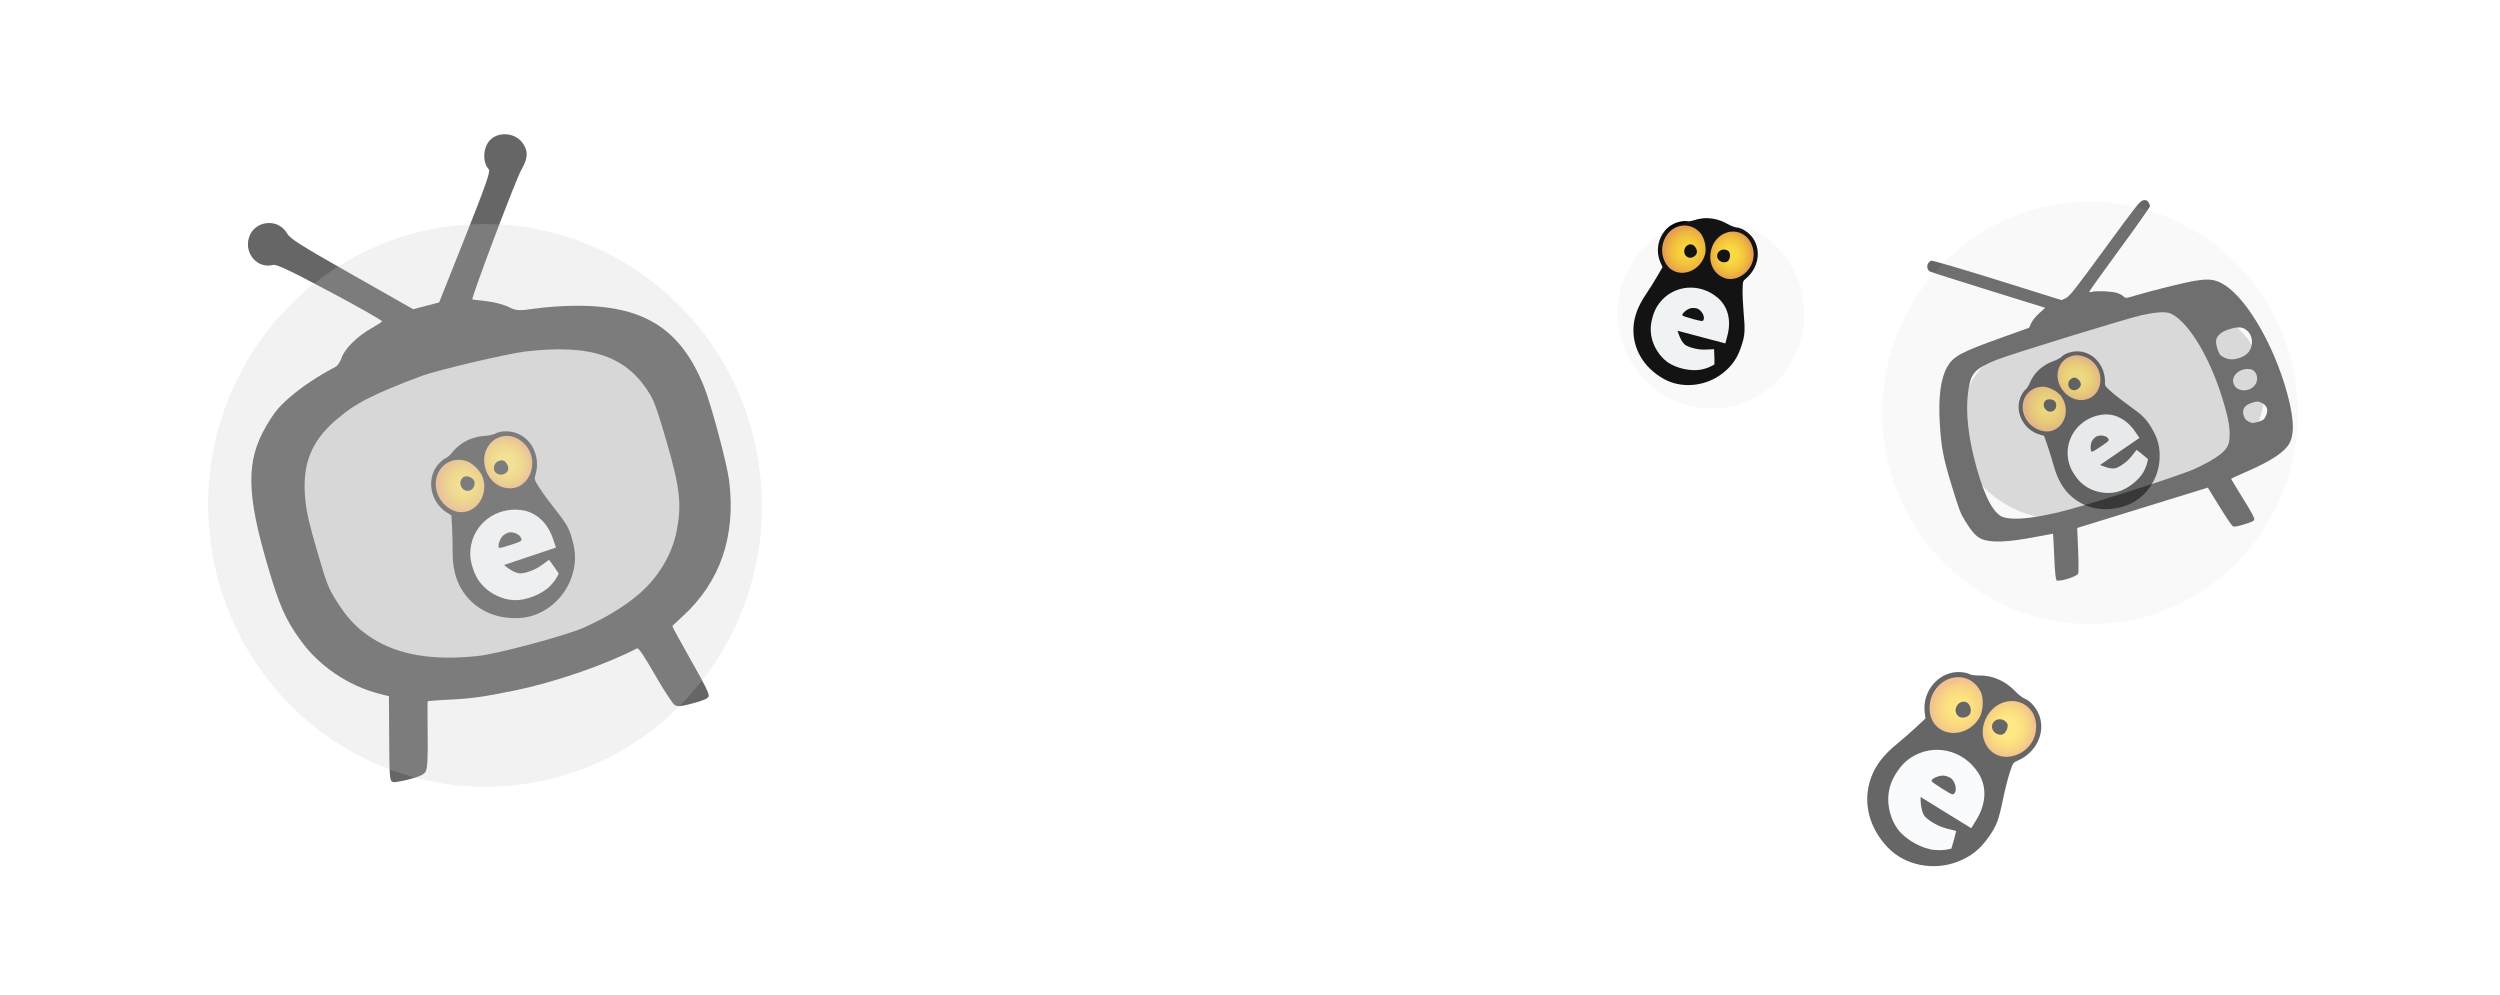 <svg width="799" height="318" viewBox="0 0 799 318" fill="none" xmlns="http://www.w3.org/2000/svg">
<g filter="url(#filter0_f)">
<ellipse cx="539.543" cy="104.925" rx="14.448" ry="14.643" transform="rotate(-1.962 539.543 104.925)" fill="#F5F8FA"/>
<ellipse cx="538.001" cy="79.481" rx="7.941" ry="7.476" transform="rotate(-97.862 538.001 79.481)" fill="url(#paint0_radial)"/>
<ellipse cx="553.218" cy="81.466" rx="8.415" ry="7.657" transform="rotate(-97.862 553.218 81.466)" fill="url(#paint1_radial)"/>
<path fill-rule="evenodd" clip-rule="evenodd" d="M545.201 69.735C544.195 69.74 542.596 70.005 541.648 70.325C540.7 70.645 539.587 70.818 539.175 70.709C538.763 70.6 537.719 70.663 536.855 70.85C531.221 72.068 528.22 78.647 530.788 84.15L531.357 85.369L529.641 88.322C528.697 89.946 527.028 92.609 525.931 94.238C523.554 97.771 522.289 101.099 522.077 104.382C521.634 111.232 525.204 117.42 531.715 121.087C537.391 124.284 545.076 123.571 550.495 119.344C553.549 116.961 555.26 114.495 556.532 110.646C557.694 107.125 557.785 105.716 557.241 99.62C557.035 97.318 556.897 94.18 556.933 92.646C556.997 89.926 557.022 89.838 557.988 89.034C561.995 85.698 562.981 80.081 560.255 76.13C559.012 74.329 556.7 72.804 555.059 72.703C554.454 72.666 553.14 72.167 552.137 71.595C549.934 70.336 547.654 69.725 545.201 69.735ZM557.996 75.547C559.558 76.868 560.551 79.307 560.462 81.606C560.252 87.038 554.435 90.891 550.157 88.431C547.224 86.745 545.966 83.398 546.906 79.786C548.285 74.49 554.111 72.263 557.996 75.547ZM543.392 74.397C544.727 75.891 545.485 79.204 544.955 81.229C543.632 86.285 537.928 88.82 534.072 86.067C531.787 84.436 530.67 80.879 531.48 77.817C533.017 72.014 539.578 70.13 543.392 74.397ZM549.801 80.071C547.677 81.452 549.182 84.343 551.713 83.743C552.597 83.534 553.118 82.194 552.814 80.909C552.568 79.876 550.842 79.395 549.801 80.071ZM539.324 78.365C538.217 79.009 537.915 80.757 538.751 81.688C539.52 82.544 540.59 82.614 541.566 81.873C542.44 81.209 542.588 80.275 541.984 79.236C541.342 78.131 540.309 77.793 539.324 78.365ZM548.941 95.132C552.239 97.93 553.379 102.346 552.075 107.272L551.418 109.753L536.144 105.71C536.144 105.71 537.173 109.519 538.892 110.417C539.322 110.642 539.769 110.815 540.25 111C542.161 111.604 543.569 111.802 545.351 111.719L547.812 111.605L547.914 114.023C547.974 115.44 547.921 116.48 547.921 116.48C547.921 116.48 546.8 117.139 546.193 117.37C545.501 117.633 544.728 117.907 543.844 118.093C540.573 118.778 535.778 117.755 532.993 115.777C530.358 113.906 528.275 110.543 527.741 107.297C527.386 105.138 527.605 103.43 528.077 101.648C528.549 99.865 529.216 98.233 530.544 96.592C535.084 90.986 543.287 90.335 548.941 95.132ZM540.516 98.477C539.254 98.677 537.378 100.246 537.713 100.822C537.805 100.98 539.326 101.493 541.093 101.961C544.213 102.787 544.312 102.787 544.529 101.965C544.795 100.961 543.863 99.336 542.665 98.715C542.195 98.471 541.228 98.364 540.516 98.477Z" fill="black"/>
</g>
<g opacity="0.6" filter="url(#filter1_f)">
<rect x="618.827" y="117.3" width="99.392" height="58.5" rx="29.25" transform="rotate(-17.145 618.827 117.3)" fill="#C4C4C4"/>
<path fill-rule="evenodd" clip-rule="evenodd" d="M616.163 84.298C615.713 85.259 616.022 86.357 616.869 86.805C617.221 86.991 625.642 89.67 635.582 92.758L653.656 98.373L651.735 100.101C650.678 101.051 649.518 102.487 649.157 103.293L648.501 104.757L639.85 107.853C626.625 112.585 624.25 113.864 622.301 117.307C620.255 120.921 619.465 126.915 619.947 135.163C620.405 142.991 621.066 146.43 623.848 155.482C626.125 162.889 626.564 164.046 627.98 166.368C630.164 169.949 631.524 171.46 633.273 172.245C636.157 173.54 641.736 173.323 650.748 171.566C653.668 170.997 656.095 170.546 656.143 170.564C656.19 170.581 656.365 173.844 656.532 177.815C656.731 182.554 656.989 185.181 657.282 185.461C657.938 186.087 663.795 184.276 664.191 183.326C664.342 182.963 664.332 179.532 664.169 175.7L663.873 168.734L684.745 162.288L705.617 155.842L709.29 161.796C711.311 165.071 713.233 167.927 713.562 168.142C714.031 168.449 714.834 168.327 717.259 167.581C719.878 166.776 720.375 166.525 720.471 165.958C720.548 165.501 719.384 163.364 716.793 159.208C714.708 155.864 713.034 153.066 713.074 152.992C713.114 152.917 715.056 152.028 717.39 151.017C725.923 147.32 730.217 144.498 731.772 141.564C733.531 138.244 733.014 132.147 730.197 122.989C725.533 107.82 716.822 93.876 709.862 90.436C707.384 89.211 705.626 89.077 701.261 89.779C698.33 90.251 686.995 93.069 682.543 94.434C679.504 95.364 679.334 95.377 678.674 94.724C678.295 94.349 677.298 93.839 676.458 93.592C674.707 93.077 669.893 92.877 668.626 93.266C668.157 93.411 667.743 93.416 667.706 93.277C667.67 93.138 672.016 87.053 677.365 79.754C682.714 72.455 687.109 66.226 687.13 65.913C687.151 65.6 686.911 64.993 686.595 64.564C686.163 63.978 685.753 63.84 684.936 64.007C683.977 64.202 682.549 66.008 672.734 79.437C663.181 92.506 661.425 94.735 660.253 95.282L658.887 95.918L638.402 89.51C627.135 85.986 617.604 83.197 617.221 83.312C616.838 83.428 616.362 83.872 616.163 84.298ZM684.674 100.679C689.618 99.649 692.403 99.53 693.937 100.285C699.47 103.006 706.12 113.971 710.205 127.111C712.4 134.17 712.929 137.488 712.428 141.045C712.032 143.854 709.088 146.241 701.747 149.706C696.907 151.991 665.798 161.923 657.616 163.796C649.183 165.727 643.848 166.226 640.565 165.39C637.373 164.578 634.482 159.372 631.704 149.437C629.082 140.055 628.158 131.911 628.982 125.446C629.763 119.317 630.991 117.896 637.963 115.057C642.293 113.293 680.341 101.582 684.674 100.679ZM716.084 104.668C718.525 105.023 720.143 107.532 719.659 110.212C719.269 112.372 717.952 113.713 715.469 114.476C713.469 115.091 712.039 114.958 710.371 114.001C709.437 113.465 709.172 113.051 708.626 111.276C707.911 108.952 708.155 107.892 709.711 106.543C710.934 105.484 714.495 104.436 716.084 104.668ZM719.329 118.009C721.021 118.34 721.945 120.787 721.03 122.513C719.281 125.815 713.984 125.353 713.698 121.875C713.502 119.497 716.48 117.453 719.329 118.009ZM722.935 128.793C724.617 129.684 725.035 131.041 724.192 132.874C723.619 134.12 723.376 134.31 721.713 134.822C720.143 135.304 719.691 135.295 718.676 134.758C717.763 134.274 717.386 133.808 717.065 132.765C716.456 130.785 717.367 129.445 719.836 128.686C721.418 128.199 721.84 128.214 722.935 128.793Z" fill="black"/>
</g>
<g opacity="0.6" filter="url(#filter2_f)">
<ellipse cx="672.766" cy="145.612" rx="13.946" ry="14.134" transform="rotate(-51.268 672.766 145.612)" fill="#F5F8FA"/>
<ellipse cx="653.174" cy="130.727" rx="7.665" ry="7.216" transform="rotate(-147.168 653.174 130.727)" fill="url(#paint2_radial)"/>
<ellipse cx="664.203" cy="120.838" rx="8.123" ry="7.391" transform="rotate(-147.168 664.203 120.838)" fill="url(#paint3_radial)"/>
<path fill-rule="evenodd" clip-rule="evenodd" d="M650.572 119.323C649.942 120.062 649.129 121.399 648.767 122.295C648.405 123.19 647.831 124.113 647.492 124.346C647.153 124.579 646.542 125.383 646.135 126.133C643.481 131.023 646.407 137.36 652.051 138.945L653.301 139.295L654.382 142.41C654.977 144.122 655.875 147.019 656.377 148.848C657.466 152.811 659.106 155.832 661.375 158.053C666.11 162.688 672.886 163.969 679.667 161.512C685.58 159.37 689.894 153.297 690.211 146.671C690.389 142.937 689.661 140.131 687.645 136.778C685.8 133.712 684.825 132.758 680.021 129.32C678.207 128.021 675.823 126.148 674.723 125.156C672.773 123.397 672.725 123.324 672.744 122.11C672.824 117.079 669.334 112.821 664.726 112.33C662.626 112.106 660.055 112.839 658.948 113.976C658.54 114.395 657.348 115.044 656.298 115.417C653.99 116.237 652.108 117.522 650.572 119.323ZM662.878 113.617C664.828 113.305 667.238 114.113 668.865 115.625C672.708 119.198 671.867 125.879 667.374 127.462C664.294 128.547 661.053 127.363 659.001 124.401C655.993 120.058 658.03 114.393 662.878 113.617ZM652.845 123.581C654.778 123.544 657.681 125.075 658.829 126.737C661.696 130.887 659.962 136.658 655.52 137.747C652.889 138.393 649.582 136.972 647.851 134.452C644.571 129.675 647.322 123.687 652.845 123.581ZM661.032 122.461C660.705 124.885 663.769 125.603 664.923 123.373C665.326 122.594 664.672 121.37 663.541 120.784C662.63 120.313 661.192 121.274 661.032 122.461ZM653.188 129.056C652.963 130.271 654.053 131.592 655.26 131.566C656.371 131.542 657.096 130.804 657.167 129.623C657.231 128.565 656.641 127.869 655.501 127.657C654.288 127.431 653.389 127.975 653.188 129.056ZM671.513 132.57C675.637 131.918 679.586 133.862 682.371 137.917L683.773 139.959L671.2 148.593C671.2 148.593 674.636 150.238 676.376 149.545C676.811 149.371 677.218 149.153 677.657 148.917C679.301 147.899 680.333 146.994 681.393 145.637L682.859 143.764L684.693 145.211C685.767 146.059 686.495 146.753 686.495 146.753C686.495 146.753 686.272 147.987 686.059 148.577C685.816 149.249 685.531 149.987 685.109 150.752C683.552 153.576 679.786 156.442 676.586 157.235C673.558 157.986 669.785 157.394 667.074 155.742C665.27 154.643 664.158 153.408 663.15 151.941C662.142 150.473 661.368 148.958 661.003 146.953C659.757 140.102 664.443 133.689 671.513 132.57ZM668.659 140.841C668.011 141.891 667.979 144.252 668.611 144.369C668.784 144.401 670.117 143.611 671.571 142.612C674.139 140.848 674.202 140.776 673.737 140.099C673.17 139.273 671.394 138.932 670.186 139.418C669.711 139.609 669.024 140.249 668.659 140.841Z" fill="black"/>
</g>
<g opacity="0.6" filter="url(#filter3_f)">
<ellipse cx="618.009" cy="254.998" rx="17.386" ry="17.621" transform="rotate(14.869 618.009 254.998)" fill="#F5F8FA"/>
<ellipse cx="625.098" cy="225.153" rx="9.556" ry="8.997" transform="rotate(-81.032 625.098 225.153)" fill="url(#paint4_radial)"/>
<ellipse cx="641.934" cy="232.741" rx="10.126" ry="9.214" transform="rotate(-81.032 641.934 232.741)" fill="url(#paint5_radial)"/>
<path fill-rule="evenodd" clip-rule="evenodd" d="M636.787 216.435C635.626 216.09 633.692 215.838 632.489 215.877C631.286 215.916 629.944 215.727 629.507 215.458C629.07 215.188 627.845 214.897 626.785 214.812C619.871 214.252 614.122 220.784 615.162 228.018L615.393 229.62L612.388 232.423C610.735 233.965 607.885 236.45 606.054 237.945C602.084 241.186 599.468 244.579 598.08 248.286C595.183 256.022 597.139 264.393 603.361 270.885C608.785 276.546 617.885 278.402 625.599 275.421C629.947 273.741 632.778 271.496 635.584 267.506C638.149 263.856 638.745 262.264 640.242 255.053C640.808 252.33 641.741 248.667 642.317 246.913C643.339 243.802 643.398 243.71 644.791 243.12C650.569 240.674 653.662 234.547 651.898 229.046C651.094 226.538 648.962 223.977 647.107 223.289C646.424 223.035 645.083 222.003 644.128 220.994C642.029 218.777 639.615 217.279 636.787 216.435ZM649.499 227.588C650.839 229.654 651.132 232.809 650.229 235.426C648.094 241.61 640.052 244.021 635.981 239.697C633.191 236.732 632.907 232.44 635.249 228.607C638.683 222.987 646.169 222.452 649.499 227.588ZM633.079 221.175C634.096 223.36 633.815 227.442 632.499 229.589C629.213 234.951 621.759 235.885 618.277 231.37C616.214 228.695 616.166 224.208 618.167 220.964C621.958 214.815 630.172 214.931 633.079 221.175ZM638.484 229.944C635.557 230.794 636.283 234.649 639.407 234.84C640.498 234.906 641.564 233.544 641.662 231.959C641.74 230.682 639.918 229.527 638.484 229.944ZM627.01 224.327C625.511 224.683 624.554 226.592 625.193 227.956C625.78 229.209 626.988 229.664 628.37 229.15C629.609 228.689 630.105 227.665 629.771 226.258C629.416 224.762 628.344 224.012 627.01 224.327ZM632.246 246.992C635.069 251.364 634.844 256.848 631.626 262.067L630.005 264.696L613.82 254.717C613.82 254.717 613.678 259.463 615.345 261.097C615.762 261.505 616.216 261.86 616.707 262.241C618.697 263.602 620.249 264.322 622.331 264.847L625.206 265.573L624.481 268.394C624.056 270.046 623.632 271.226 623.632 271.226C623.632 271.226 622.112 271.594 621.332 271.649C620.443 271.711 619.458 271.758 618.374 271.663C614.368 271.312 609.201 268.463 606.683 265.215C604.3 262.142 603.072 257.542 603.588 253.618C603.932 251.006 604.778 249.116 605.943 247.227C607.108 245.338 608.446 243.69 610.547 242.263C617.729 237.388 627.404 239.496 632.246 246.992ZM621.376 247.909C619.852 247.7 617.145 248.854 617.33 249.633C617.381 249.848 618.954 250.968 620.827 252.123C624.133 254.161 624.246 254.196 624.783 253.325C625.439 252.261 624.932 250.065 623.769 248.932C623.312 248.487 622.235 248.027 621.376 247.909Z" fill="black"/>
</g>
<g opacity="0.6" filter="url(#filter4_f)">
<rect x="84.531" y="130.428" width="121.951" height="100.059" rx="33" transform="rotate(-18.2 84.531 130.428)" fill="#C4C4C4"/>
<path fill-rule="evenodd" clip-rule="evenodd" d="M156.56 44.836C154.324 47.22 154.154 51.922 156.226 54.132C156.805 54.75 155.248 59.204 148.656 75.781L140.355 96.651L136.213 97.742L132.07 98.833L112.487 87.718C95.555 78.108 92.74 76.322 91.703 74.531C88.81 69.539 81.163 70.474 79.534 76.02C78.039 81.11 82.38 85.975 87.251 84.67C88.322 84.383 92.448 86.329 105.528 93.292C114.821 98.238 122.289 102.478 122.127 102.714C121.963 102.951 120.371 103.975 118.589 104.991C114.108 107.544 110.128 111.495 109.192 114.319C108.751 115.648 107.877 116.916 107.141 117.297C101.959 119.971 96.33 123.719 92.603 126.975C89.057 130.073 87.609 131.847 85.047 136.236C78.582 147.309 78.716 157.656 85.63 181.115C89.31 193.602 91.205 197.889 95.982 204.545C101.966 212.88 111.23 219.171 121.324 221.751L124.312 222.515L124.37 234.223C124.441 248.827 124.501 249.59 125.609 249.937C126.087 250.086 128.426 249.69 130.807 249.057C134.169 248.163 135.324 247.632 135.976 246.683C136.586 245.796 136.781 242.579 136.688 234.954C136.617 229.175 136.615 224.328 136.682 224.181C136.749 224.035 139.276 223.805 142.298 223.671C150.356 223.314 154.057 222.819 164.195 220.748C177.186 218.093 193.111 212.625 203.618 207.211C204.076 206.975 205.811 209.546 209.348 215.7C212.138 220.554 214.947 224.865 215.589 225.281C216.561 225.908 217.537 225.826 221.395 224.792C224.763 223.89 226.148 223.296 226.458 222.622C226.794 221.891 225.6 219.427 220.808 210.97C217.465 205.072 214.789 200.167 214.86 200.07C214.931 199.974 216.431 198.575 218.193 196.963C230.21 185.964 235.23 171.304 233.033 153.621C232.359 148.198 227.289 129.227 224.991 123.53C217.414 104.748 205.462 97.399 183.022 97.722C179.565 97.772 174.159 98.178 171.009 98.625C165.618 99.39 165.113 99.356 162.449 98.062C160.891 97.305 157.724 96.488 155.409 96.245C153.095 96.003 151.098 95.767 150.972 95.721C150.432 95.525 164.958 57.056 166.638 54.233C168.82 50.565 168.883 48.112 166.861 45.495C164.42 42.333 159.221 42.001 156.56 44.836ZM167.866 112.341C189.083 109.871 200.471 113.828 207.864 126.238C209.142 128.383 210.452 132.155 213.084 141.265C217.327 155.949 217.923 161.31 216.254 169.76C214.802 177.119 210.564 184.281 204.532 189.574C199.892 193.646 193.562 197.52 186.419 200.658C180.679 203.18 159.17 208.944 152.928 209.634C138.457 211.231 127.256 209.354 118.843 203.92C114.045 200.821 110.881 197.483 107.359 191.801C104.86 187.77 104.374 186.5 101.338 176.051C98.735 167.099 97.93 163.564 97.546 159.403C96.537 148.475 99.379 141.143 107.272 134.311C113.564 128.864 118.959 126.089 134.918 120.092C139.572 118.343 162.359 112.983 167.866 112.341Z" fill="black"/>
<ellipse cx="163.765" cy="177.779" rx="16.002" ry="16.218" transform="rotate(-35.405 163.765 177.779)" fill="#F5F8FA"/>
<ellipse cx="146.809" cy="155.206" rx="8.795" ry="8.28" transform="rotate(-131.305 146.809 155.206)" fill="url(#paint6_radial)"/>
<ellipse cx="162.084" cy="147.752" rx="9.32" ry="8.48" transform="rotate(-131.305 162.084 147.752)" fill="url(#paint7_radial)"/>
<path fill-rule="evenodd" clip-rule="evenodd" d="M147.514 141.804C146.587 142.423 145.271 143.644 144.591 144.518C143.91 145.392 142.987 146.231 142.54 146.382C142.092 146.533 141.165 147.229 140.481 147.929C136.018 152.494 137.26 160.406 142.992 163.924L144.262 164.704L144.479 168.48C144.598 170.557 144.681 174.036 144.662 176.211C144.621 180.927 145.483 184.775 147.291 187.939C151.063 194.539 158.14 198.079 166.395 197.494C173.593 196.984 180.259 191.634 182.687 184.42C184.055 180.354 184.131 177.03 182.957 172.697C181.882 168.734 181.106 167.375 176.882 162.074C175.287 160.072 173.244 157.256 172.341 155.817C170.739 153.264 170.71 153.168 171.111 151.835C172.778 146.306 170.261 140.513 165.33 138.525C163.082 137.619 160.014 137.622 158.436 138.53C157.855 138.864 156.335 139.206 155.059 139.289C152.255 139.471 149.775 140.298 147.514 141.804ZM162.886 139.366C165.136 139.633 167.543 141.281 168.864 143.46C171.985 148.608 168.961 155.719 163.506 156.057C159.766 156.289 156.561 153.965 155.225 150.052C153.267 144.316 157.292 138.702 162.886 139.366ZM148.688 147.217C150.833 147.782 153.557 150.382 154.303 152.577C156.165 158.057 152.442 163.882 147.198 163.691C144.091 163.578 140.887 160.973 139.767 157.649C137.644 151.348 142.558 145.602 148.688 147.217ZM158.075 148.548C156.954 151.121 160.11 152.874 162.083 150.775C162.772 150.042 162.435 148.486 161.37 147.485C160.512 146.679 158.623 147.289 158.075 148.548ZM147.35 153.367C146.72 154.638 147.508 156.438 148.849 156.788C150.082 157.109 151.114 156.521 151.563 155.241C151.966 154.093 151.533 153.14 150.34 152.548C149.072 151.919 147.911 152.237 147.35 153.367ZM166.473 162.993C171.228 163.566 174.978 166.951 176.779 172.299L177.686 174.993L161.102 180.58C161.102 180.58 164.378 183.472 166.515 183.253C167.05 183.198 167.568 183.085 168.126 182.962C170.261 182.354 171.683 181.678 173.279 180.514L175.484 178.906L177.054 181.078C177.974 182.351 178.56 183.345 178.56 183.345C178.56 183.345 177.927 184.637 177.507 185.222C177.028 185.888 176.481 186.613 175.777 187.324C173.172 189.953 168.116 191.935 164.336 191.807C160.758 191.686 156.78 189.849 154.306 187.176C152.659 185.396 151.819 183.685 151.167 181.75C150.515 179.814 150.136 177.898 150.362 175.571C151.135 167.619 158.319 162.011 166.473 162.993ZM160.728 171.227C159.684 172.182 158.908 174.777 159.568 175.105C159.75 175.195 161.469 174.74 163.387 174.094C166.775 172.953 166.866 172.893 166.566 172.001C166.199 170.91 164.345 169.977 162.86 170.135C162.276 170.197 161.317 170.688 160.728 171.227Z" fill="black"/>
</g>
<g opacity="0.23" filter="url(#filter5_f)">
<ellipse cx="155.01" cy="161.529" rx="88.473" ry="89.919" transform="rotate(-4.004 155.01 161.529)" fill="#C4C4C4"/>
</g>
<g opacity="0.1" filter="url(#filter6_f)">
<ellipse cx="667.966" cy="131.973" rx="66.415" ry="67.5" transform="rotate(-4.004 667.966 131.973)" fill="#C4C4C4"/>
</g>
<g opacity="0.1" filter="url(#filter7_f)">
<ellipse cx="546.842" cy="100.293" rx="29.799" ry="30.287" transform="rotate(-15 546.842 100.293)" fill="#C4C4C4"/>
</g>
<defs>
<filter id="filter0_f" x="514.163" y="61.75" width="55.931" height="69.272" filterUnits="userSpaceOnUse" color-interpolation-filters="sRGB">
<feFlood flood-opacity="0" result="BackgroundImageFix"/>
<feBlend mode="normal" in="SourceGraphic" in2="BackgroundImageFix" result="shape"/>
<feGaussianBlur stdDeviation="2" result="effect1_foregroundBlur"/>
</filter>
<filter id="filter1_f" x="599" y="51" width="146.622" height="145.827" filterUnits="userSpaceOnUse" color-interpolation-filters="sRGB">
<feFlood flood-opacity="0" result="BackgroundImageFix"/>
<feBlend mode="normal" in="SourceGraphic" in2="BackgroundImageFix" result="shape"/>
<feGaussianBlur stdDeviation="2" result="effect1_foregroundBlur"/>
</filter>
<filter id="filter2_f" x="635.342" y="103.205" width="65.602" height="70.28" filterUnits="userSpaceOnUse" color-interpolation-filters="sRGB">
<feFlood flood-opacity="0" result="BackgroundImageFix"/>
<feBlend mode="normal" in="SourceGraphic" in2="BackgroundImageFix" result="shape"/>
<feGaussianBlur stdDeviation="2" result="effect1_foregroundBlur"/>
</filter>
<filter id="filter3_f" x="584.828" y="203.243" width="78.267" height="85.639" filterUnits="userSpaceOnUse" color-interpolation-filters="sRGB">
<feFlood flood-opacity="0" result="BackgroundImageFix"/>
<feBlend mode="normal" in="SourceGraphic" in2="BackgroundImageFix" result="shape"/>
<feGaussianBlur stdDeviation="2" result="effect1_foregroundBlur"/>
</filter>
<filter id="filter4_f" x="52" y="28" width="202.599" height="231.83" filterUnits="userSpaceOnUse" color-interpolation-filters="sRGB">
<feFlood flood-opacity="0" result="BackgroundImageFix"/>
<feBlend mode="normal" in="SourceGraphic" in2="BackgroundImageFix" result="shape"/>
<feGaussianBlur stdDeviation="2" result="effect1_foregroundBlur"/>
</filter>
<filter id="filter5_f" x="0.474" y="5.651" width="309.072" height="311.756" filterUnits="userSpaceOnUse" color-interpolation-filters="sRGB">
<feFlood flood-opacity="0" result="BackgroundImageFix"/>
<feBlend mode="normal" in="SourceGraphic" in2="BackgroundImageFix" result="shape"/>
<feGaussianBlur stdDeviation="30" result="effect1_foregroundBlur"/>
</filter>
<filter id="filter6_f" x="537" y="0" width="261.932" height="263.946" filterUnits="userSpaceOnUse" color-interpolation-filters="sRGB">
<feFlood flood-opacity="0" result="BackgroundImageFix"/>
<feBlend mode="normal" in="SourceGraphic" in2="BackgroundImageFix" result="shape"/>
<feGaussianBlur stdDeviation="30" result="effect1_foregroundBlur"/>
</filter>
<filter id="filter7_f" x="450.219" y="3.326" width="193.246" height="193.935" filterUnits="userSpaceOnUse" color-interpolation-filters="sRGB">
<feFlood flood-opacity="0" result="BackgroundImageFix"/>
<feBlend mode="normal" in="SourceGraphic" in2="BackgroundImageFix" result="shape"/>
<feGaussianBlur stdDeviation="30" result="effect1_foregroundBlur"/>
</filter>
<radialGradient id="paint0_radial" cx="0" cy="0" r="1" gradientUnits="userSpaceOnUse" gradientTransform="translate(537.257 80.52) rotate(-55.489) scale(8.264 8.778)">
<stop offset="0.144" stop-color="#FEDA36"/>
<stop offset="0.467" stop-color="#F9C72A"/>
<stop offset="0.734" stop-color="#EFB035"/>
<stop offset="0.855" stop-color="#ED9944"/>
<stop offset="1" stop-color="#ED9944"/>
</radialGradient>
<radialGradient id="paint1_radial" cx="0" cy="0" r="1" gradientUnits="userSpaceOnUse" gradientTransform="translate(553.307 81.242) rotate(90.644) scale(7.881 8.662)">
<stop offset="0.275" stop-color="#FEDA36"/>
<stop offset="0.554" stop-color="#F9C72A"/>
<stop offset="0.768" stop-color="#EFB035"/>
<stop offset="0.88" stop-color="#ED9944"/>
</radialGradient>
<radialGradient id="paint2_radial" cx="0" cy="0" r="1" gradientUnits="userSpaceOnUse" gradientTransform="translate(652.455 131.729) rotate(-55.489) scale(7.977 8.473)">
<stop offset="0.144" stop-color="#FEDA36"/>
<stop offset="0.467" stop-color="#F9C72A"/>
<stop offset="0.734" stop-color="#EFB035"/>
<stop offset="0.855" stop-color="#ED9944"/>
<stop offset="1" stop-color="#ED9944"/>
</radialGradient>
<radialGradient id="paint3_radial" cx="0" cy="0" r="1" gradientUnits="userSpaceOnUse" gradientTransform="translate(664.289 120.622) rotate(90.644) scale(7.608 8.361)">
<stop offset="0.275" stop-color="#FEDA36"/>
<stop offset="0.554" stop-color="#F9C72A"/>
<stop offset="0.768" stop-color="#EFB035"/>
<stop offset="0.88" stop-color="#ED9944"/>
</radialGradient>
<radialGradient id="paint4_radial" cx="0" cy="0" r="1" gradientUnits="userSpaceOnUse" gradientTransform="translate(624.202 226.403) rotate(-55.489) scale(9.944 10.563)">
<stop offset="0.144" stop-color="#FEDA36"/>
<stop offset="0.467" stop-color="#F9C72A"/>
<stop offset="0.734" stop-color="#EFB035"/>
<stop offset="0.855" stop-color="#ED9944"/>
<stop offset="1" stop-color="#ED9944"/>
</radialGradient>
<radialGradient id="paint5_radial" cx="0" cy="0" r="1" gradientUnits="userSpaceOnUse" gradientTransform="translate(642.041 232.471) rotate(90.644) scale(9.485 10.424)">
<stop offset="0.275" stop-color="#FEDA36"/>
<stop offset="0.554" stop-color="#F9C72A"/>
<stop offset="0.768" stop-color="#EFB035"/>
<stop offset="0.88" stop-color="#ED9944"/>
</radialGradient>
<radialGradient id="paint6_radial" cx="0" cy="0" r="1" gradientUnits="userSpaceOnUse" gradientTransform="translate(145.985 156.357) rotate(-55.489) scale(9.153 9.722)">
<stop offset="0.144" stop-color="#FEDA36"/>
<stop offset="0.467" stop-color="#F9C72A"/>
<stop offset="0.734" stop-color="#EFB035"/>
<stop offset="0.855" stop-color="#ED9944"/>
<stop offset="1" stop-color="#ED9944"/>
</radialGradient>
<radialGradient id="paint7_radial" cx="0" cy="0" r="1" gradientUnits="userSpaceOnUse" gradientTransform="translate(162.182 147.503) rotate(90.644) scale(8.729 9.594)">
<stop offset="0.275" stop-color="#FEDA36"/>
<stop offset="0.554" stop-color="#F9C72A"/>
<stop offset="0.768" stop-color="#EFB035"/>
<stop offset="0.88" stop-color="#ED9944"/>
</radialGradient>
</defs>
</svg>
